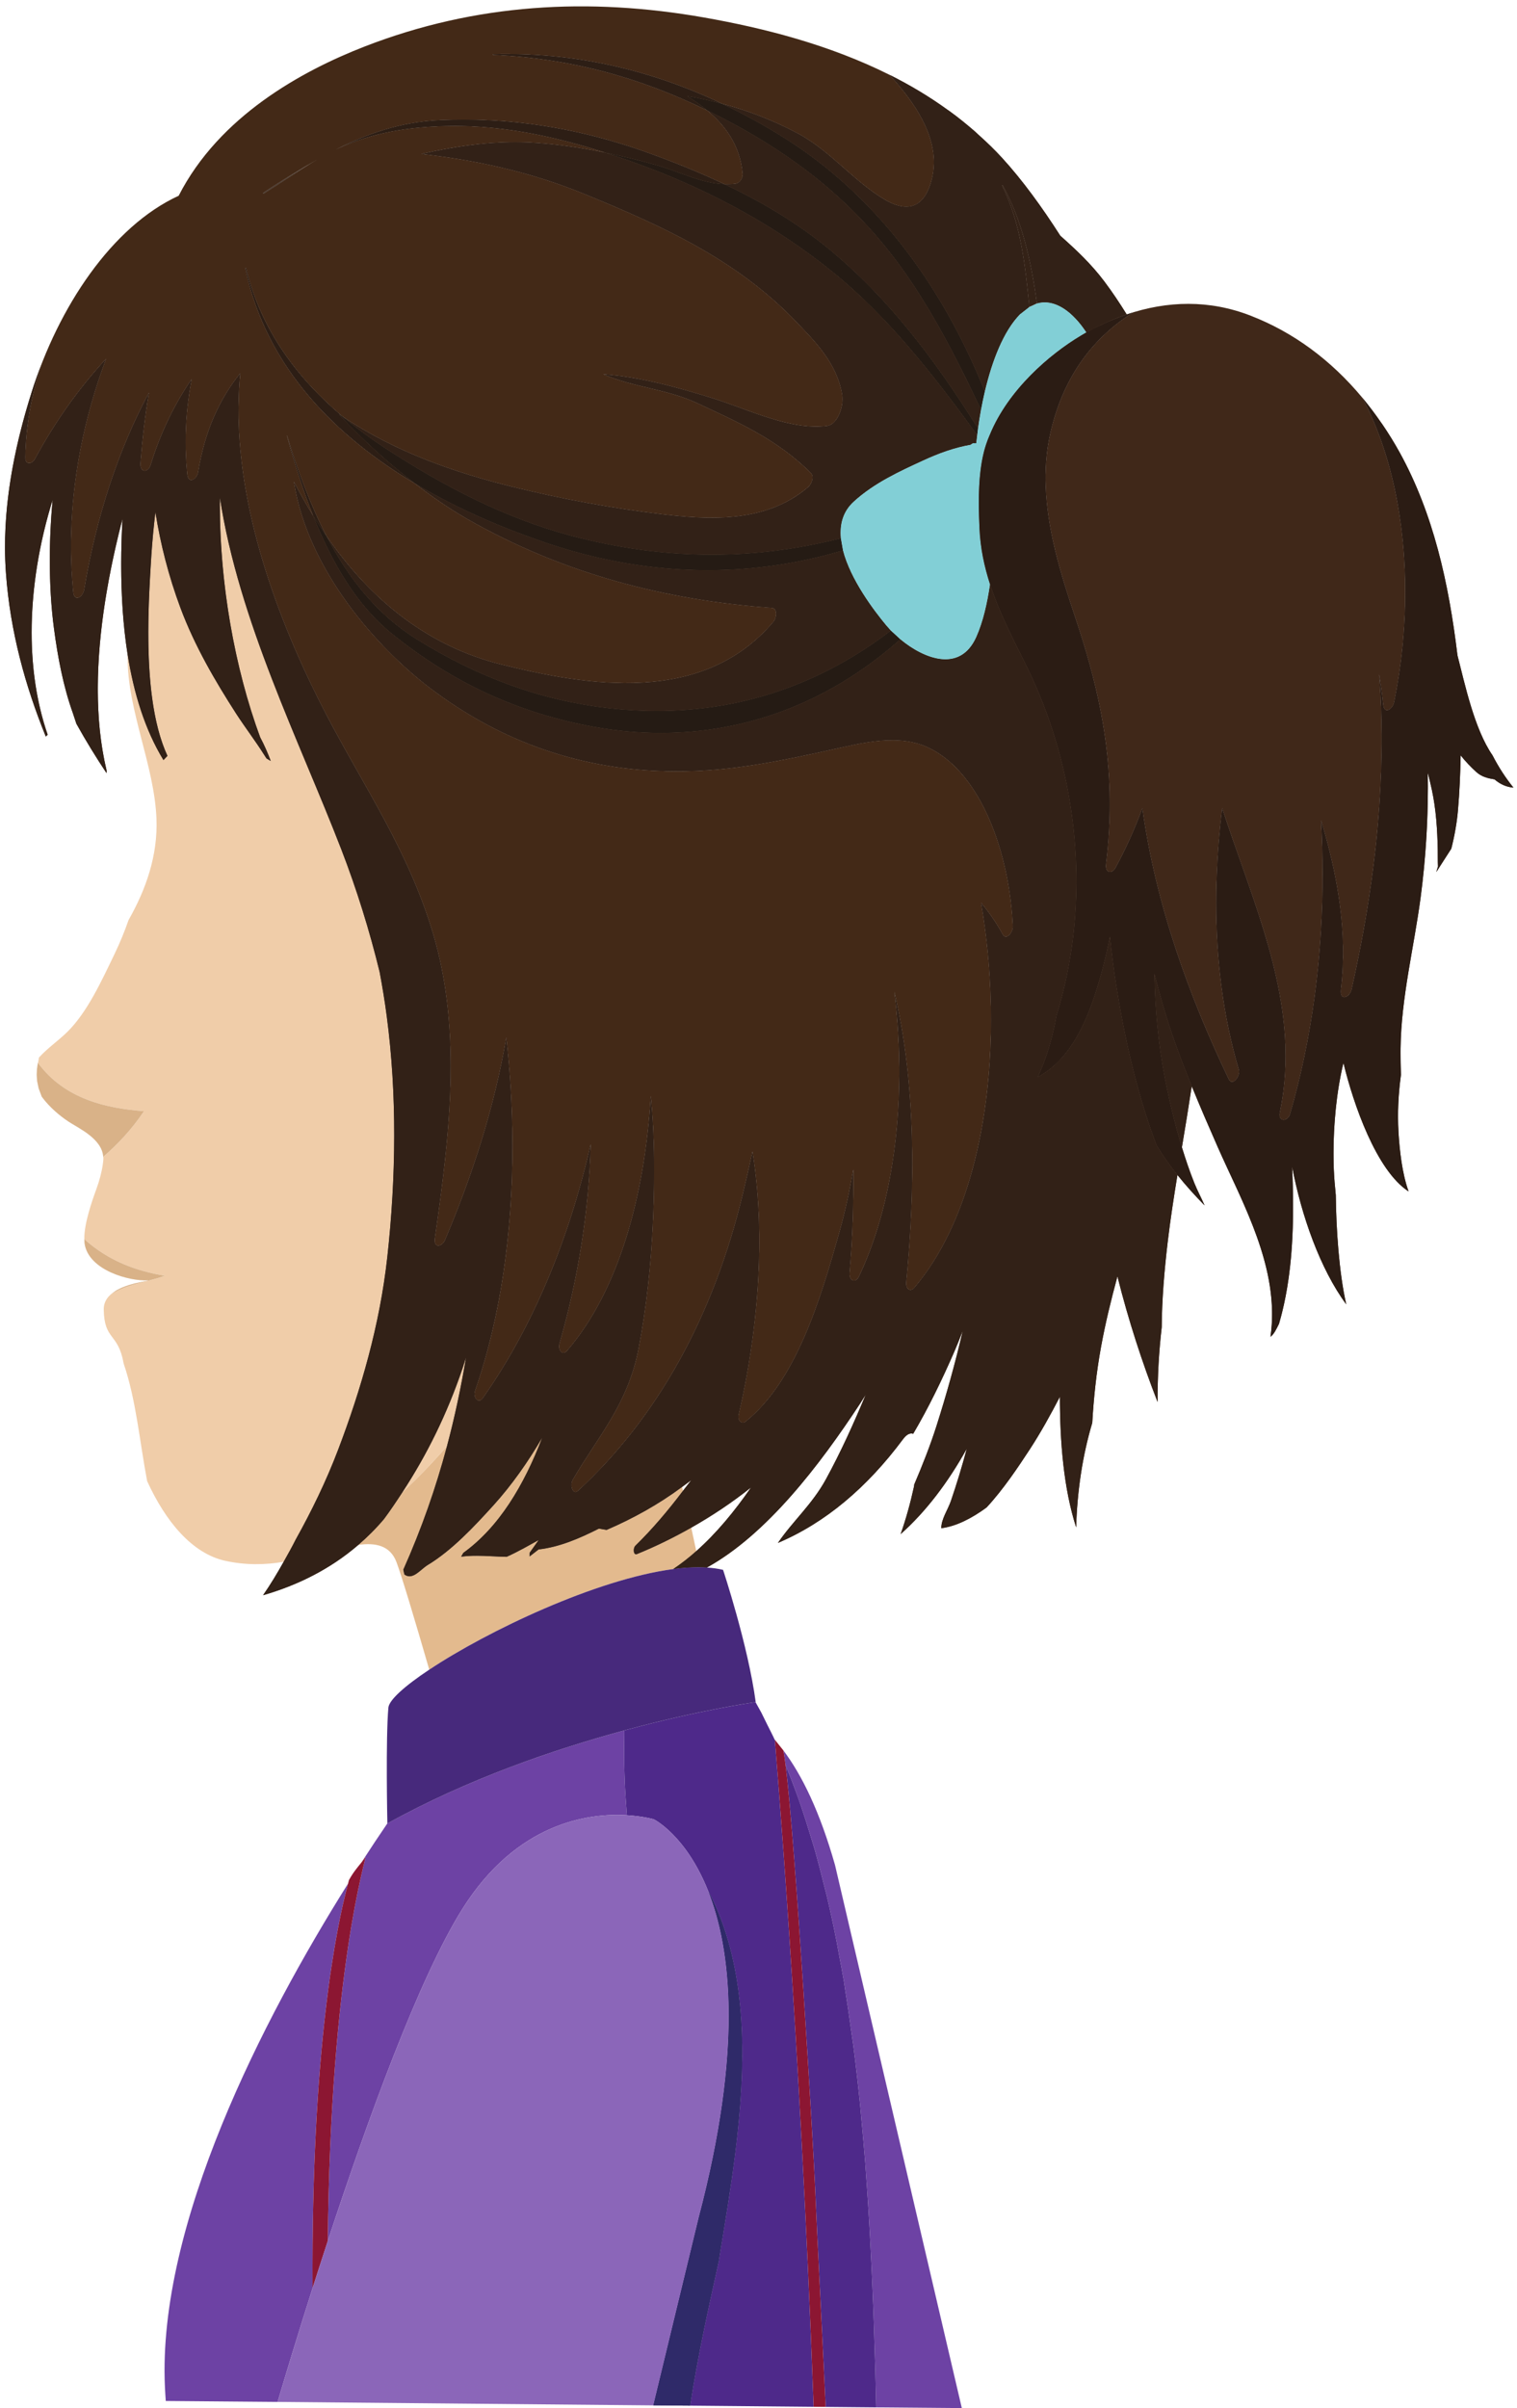<svg width="133" height="211" viewBox="0 0 133 211" fill="none" xmlns="http://www.w3.org/2000/svg">
<path d="M61.046 135.91C60.901 135.23 60.755 134.541 60.603 133.856C59.054 134.733 57.468 135.51 55.844 136.169C55.513 136.304 55.489 135.648 55.699 135.445C57.184 133.994 58.567 132.361 59.876 130.63L59.798 130.29C57.694 131.846 55.489 133.058 53.182 134.054L52.51 133.939C50.795 134.807 49.056 135.551 47.223 135.763L46.432 136.377L46.435 136.055L47.227 134.94C46.476 135.348 45.464 135.945 44.416 136.41C43.087 136.386 41.761 136.222 40.432 136.395L40.618 136.066C43.723 133.833 45.924 130.189 47.538 125.967C46.276 128.118 44.873 130.116 43.279 131.879C41.511 133.83 39.62 135.836 37.526 137.111C36.84 137.525 36.17 138.506 35.45 137.946L35.362 137.534C36.968 133.926 38.206 130.39 39.19 126.709C37.949 128.136 36.644 129.492 35.284 130.745C34.763 131.543 34.236 132.338 33.667 133.1C32.964 133.93 32.21 134.683 31.415 135.366C32.913 135.156 34.219 135.404 34.77 136.899C35.23 138.14 36.316 141.748 37.635 146.297C42.755 142.89 52.29 138.37 59.02 137.484C59.72 137.014 60.397 136.487 61.046 135.91Z" fill="#E3BA8E"/>
<path d="M40.564 119.861C39.18 123.945 37.415 127.489 35.284 130.745C36.644 129.492 37.949 128.136 39.19 126.709C39.857 124.207 40.408 121.636 40.861 118.933L40.564 119.861Z" fill="#F0CDA9"/>
<path d="M25.925 134.898C27.309 132.415 28.581 129.816 29.636 127.049C31.651 121.756 33.302 116.077 33.955 110.16C34.719 103.22 34.824 95.972 33.907 89.04C33.735 87.718 33.522 86.441 33.285 85.174C32.392 81.516 31.279 77.935 29.916 74.406C26.233 64.884 20.94 54.414 19.279 43.608C19.195 50.782 20.534 58.449 22.811 64.604C23.166 65.266 23.47 65.967 23.737 66.676L23.365 66.455L23.145 66.114C22.364 64.88 21.495 63.751 20.703 62.529C18.877 59.688 17.074 56.627 15.816 53.252C14.791 50.503 14.071 47.693 13.624 44.865C13.476 46.128 13.354 47.385 13.273 48.617C12.931 53.917 12.539 61.588 14.68 66.229L14.331 66.597C12.694 63.916 11.724 60.717 11.186 57.328V57.586C11.176 62.291 13.543 67.088 13.719 71.757C13.841 74.983 12.786 77.949 11.271 80.615C10.929 81.598 10.53 82.575 10.046 83.582C8.893 85.974 7.648 88.699 5.906 90.412C5.118 91.188 4.181 91.821 3.417 92.662L3.241 93.663L3.322 93.121C5.676 96.316 9.319 97.106 12.623 97.362C11.568 98.945 10.354 100.231 9.048 101.366L9.065 101.502C9.065 101.502 9.048 102.559 8.44 104.212C8.081 105.194 7.367 107.219 7.391 108.573C9.535 110.5 11.947 111.363 14.467 111.786L13.81 111.996C12.322 112.428 11.04 112.584 9.704 113.425L10.131 113.108C9.535 113.475 9.082 113.993 9.096 114.746C9.143 117.492 10.357 116.73 10.844 119.487C11.93 122.647 12.248 126.352 12.901 129.78C14.507 133.291 16.824 136.11 19.736 136.758C21.488 137.143 23.196 137.134 24.87 136.845C25.232 136.202 25.591 135.565 25.925 134.898Z" fill="#F0CDA9"/>
<path d="M13.81 111.996L14.467 111.786C11.947 111.363 9.535 110.5 7.391 108.573L7.408 108.926C7.736 111.339 11.426 112.286 12.982 112.184L12.918 112.217L12.884 112.225L12.559 112.29L12.38 112.328L12.221 112.36L11.825 112.451L11.778 112.46L11.325 112.589L11.203 112.631C10.868 112.736 10.53 112.878 10.222 113.052L10.131 113.108L9.705 113.425C11.04 112.584 12.322 112.428 13.81 111.996Z" fill="#D9B288"/>
<path d="M12.623 97.362C9.319 97.106 5.676 96.317 3.322 93.121L3.241 93.663L3.238 93.686L3.217 94.163L3.231 94.419L3.255 94.737L3.387 95.366L3.661 96.099C4.357 97.041 5.257 97.785 6.031 98.294C6.897 98.863 8.95 99.781 9.048 101.366C10.354 100.231 11.568 98.945 12.623 97.362Z" fill="#D9B288"/>
<path d="M2.216 40.083C2.203 40.793 2.832 40.646 3.052 40.243C4.871 36.873 6.975 33.963 9.292 31.452C6.924 37.755 5.72 44.81 6.42 51.88C6.508 52.778 7.269 52.339 7.378 51.683C8.453 45.251 10.381 39.425 13.056 34.413C12.708 36.419 12.478 38.471 12.312 40.569C12.241 41.449 12.995 41.437 13.212 40.734C14.098 37.85 15.332 35.378 16.804 33.219C16.283 35.887 16.127 38.682 16.415 41.555C16.506 42.45 17.264 42.02 17.375 41.358C17.964 37.782 19.209 35.022 21.059 32.715C20.041 43.162 24.272 54.29 28.57 62.553C31.871 68.897 35.808 74.529 37.976 81.845C40.54 90.485 39.383 99.653 38.122 108.49C37.99 109.441 38.778 109.233 39.021 108.65C41.406 103.008 43.344 97.077 44.389 90.912C45.556 101.375 44.886 112.539 41.653 121.835C41.433 122.471 41.947 123.051 42.329 122.513C46.658 116.376 49.915 108.605 51.786 100.263C51.627 106.208 50.649 112.13 49.063 117.66C48.87 118.331 49.317 118.828 49.736 118.34C54.333 112.979 56.534 104.621 57.059 96.04C57.407 99.639 57.407 103.321 57.248 106.925C57.082 110.698 56.683 114.535 55.976 118.189C55.033 123.068 52.401 125.882 50.216 129.648C49.932 130.134 50.206 131.06 50.7 130.611C57.627 124.216 62.555 115.376 65.145 104.55C65.43 103.367 65.707 102.15 65.971 100.907C67.185 108.467 66.42 116.757 64.756 123.963C64.638 124.487 65.044 124.828 65.362 124.57C69.762 121.044 71.906 114.008 73.638 107.805C74.128 106.057 74.501 104.276 74.812 102.481C74.835 105.501 74.744 108.517 74.48 111.515C74.416 112.254 75.018 112.46 75.305 111.859C78.62 104.895 79.476 95.596 78.414 86.915C80.297 94.957 80.26 103.941 79.452 112.331C79.388 112.969 79.821 113.24 80.169 112.828C86.663 105.171 88.06 90.926 86.017 79.106C86.693 79.923 87.332 80.818 87.897 81.86C88.215 82.448 88.824 81.71 88.8 81.157C88.526 74.886 86.095 67.832 81.515 65.56C78.847 64.228 75.59 65.09 72.884 65.687C68.795 66.588 64.855 67.418 60.701 67.561C52.635 67.841 44.829 65.678 37.756 60.322C33.099 56.791 27.004 50.002 25.77 42.22C26.314 43.267 26.883 44.273 27.475 45.233C26.575 42.974 25.814 40.583 25.154 38.168L25.161 38.158C26.139 41.39 27.258 44.347 28.628 46.981C32.605 52.725 37.635 56.65 43.919 58.219C51.387 60.073 61.594 61.856 67.811 54.478C68.095 54.138 68.179 53.302 67.679 53.261C58.465 52.592 49.445 50.318 40.922 45.445C39.343 44.535 37.827 43.479 36.353 42.346C29.646 38.342 23.358 32.351 21.508 23.496L21.562 23.46C22.905 29.116 26.284 33.334 30.011 36.482C34.685 39.645 40.006 41.44 44.927 42.658C49.279 43.736 53.727 44.548 58.131 45.071C62.291 45.562 67.209 45.821 70.878 42.661C71.145 42.432 71.423 41.761 71.085 41.428C68.112 38.462 64.655 36.97 61.209 35.354C58.523 34.083 55.594 33.954 52.895 32.792C56.129 33.039 59.294 33.907 62.47 34.895C65.582 35.858 69.295 37.741 72.522 37.318C73.408 37.203 74.013 35.657 73.834 34.554C73.381 31.806 71.406 29.858 69.85 28.233C64.516 22.625 57.691 19.65 51.299 17.019C46.621 15.091 41.801 14.032 36.945 13.488C40.34 12.726 43.756 12.258 47.27 12.54C49.209 12.691 51.17 12.993 53.111 13.384C48.664 11.946 44.098 10.983 39.539 11.037C36.407 11.075 33.261 11.469 30.262 12.732C29.703 12.967 29.166 13.232 28.638 13.521L27.809 13.985C26.22 14.912 24.691 15.972 23.088 16.973L23.078 16.901C24.691 15.848 26.25 14.865 27.809 13.985L28.638 13.521C31.753 11.855 34.909 10.698 38.561 10.528C44.561 10.248 50.585 11.193 56.392 13.241C58.753 14.077 61.144 15.021 63.498 16.133C63.83 16.148 64.168 16.139 64.513 16.092C64.814 16.054 65.156 15.639 65.112 15.188C64.875 12.7 63.566 10.963 61.993 9.665C55.949 6.709 49.838 5.093 43.219 4.808L43.232 4.745C50.182 4.569 56.866 6.034 63.312 9.092C65.568 9.692 67.78 10.537 69.972 11.708C72.789 13.205 74.957 16.009 77.68 17.557C79.083 18.355 80.656 18.549 81.468 16.428C82.936 12.585 80.156 8.945 77.998 6.561C72.698 3.909 66.938 2.45 61.716 1.531C51.661 -0.236 41.737 0.282 31.963 4.078C26.456 6.222 19.235 10.175 15.664 17.152C9.816 19.838 5.122 26.889 2.764 34.398C3.038 33.513 3.353 32.645 3.691 31.782C2.812 34.366 2.267 37.121 2.216 40.083Z" fill="#432917"/>
<path d="M77.998 6.562C79.753 7.439 81.454 8.45 83.067 9.616C81.454 8.445 79.753 7.439 77.998 6.562Z" fill="#432917"/>
<path d="M83.267 9.754C84.015 10.295 84.735 10.882 85.439 11.488C84.735 10.882 84.011 10.299 83.267 9.754Z" fill="#432917"/>
<path d="M81.468 16.428C80.656 18.549 79.083 18.355 77.68 17.558C74.957 16.01 72.789 13.205 69.972 11.708C67.78 10.537 65.568 9.693 63.312 9.092C65.203 9.992 67.073 11.011 68.923 12.185C76.452 16.969 82.398 24.493 86.345 34.307C86.987 31.594 87.982 29.014 89.426 27.542L90.245 26.903C89.869 23.217 89.507 19.612 87.85 16.258L87.901 16.213C89.561 19.191 90.427 22.858 90.911 26.595C92.511 26.136 94.083 27.357 95.254 29.149C95.815 28.831 96.383 28.537 96.955 28.28L97.131 28.202C97.679 27.954 98.23 27.739 98.781 27.551C98.169 26.563 97.523 25.594 96.826 24.667C95.656 23.107 94.317 21.863 92.96 20.656C91.361 18.158 89.649 15.795 87.85 13.829C87.204 13.123 86.521 12.467 85.821 11.841L85.438 11.488C84.735 10.882 84.014 10.295 83.267 9.754L83.067 9.616C81.454 8.45 79.753 7.439 77.998 6.562C80.156 8.945 82.936 12.585 81.468 16.428Z" fill="#432917"/>
<path d="M86.345 34.307C82.398 24.493 76.452 16.969 68.923 12.185C67.073 11.011 65.203 9.992 63.312 9.092C65.568 9.693 67.78 10.537 69.972 11.708C72.789 13.205 74.957 16.01 77.68 17.558C78.265 17.887 78.877 18.112 79.449 18.112C80.257 18.112 80.991 17.667 81.468 16.428C81.755 15.675 81.877 14.93 81.877 14.206C81.874 11.208 79.733 8.477 77.998 6.562C79.753 7.439 81.454 8.45 83.067 9.616L83.267 9.754C84.014 10.295 84.735 10.882 85.438 11.488L85.821 11.841C86.521 12.467 87.204 13.123 87.85 13.829C89.649 15.795 91.361 18.158 92.96 20.656C94.317 21.863 95.656 23.107 96.826 24.667C97.523 25.594 98.169 26.563 98.781 27.551C98.23 27.739 97.679 27.954 97.131 28.202L96.955 28.28C96.38 28.533 95.808 28.817 95.243 29.134C95.24 29.125 95.233 29.116 95.23 29.107C95.223 29.102 95.216 29.093 95.21 29.084C95.196 29.06 95.183 29.037 95.166 29.014C95.162 29.01 95.159 29.005 95.156 28.996C95.149 28.992 95.145 28.987 95.142 28.978C94.158 27.542 92.913 26.509 91.614 26.498C91.611 26.498 91.604 26.498 91.597 26.498C91.367 26.498 91.141 26.53 90.911 26.595C90.427 22.858 89.561 19.191 87.901 16.213L87.85 16.258C89.507 19.612 89.869 23.217 90.245 26.903L89.426 27.542C87.982 29.014 86.987 31.594 86.345 34.307Z" fill="#322117"/>
<path d="M101.21 85.317C101.264 88.424 101.555 91.514 102.143 94.543C102.546 96.591 103.026 98.588 103.621 100.531C103.922 98.744 104.213 96.962 104.484 95.172C103.543 92.862 102.664 90.508 101.957 88.057C101.707 87.198 101.453 86.277 101.21 85.317Z" fill="#432917"/>
<path d="M103.621 100.531C103.026 98.588 102.546 96.591 102.143 94.543C101.555 91.514 101.264 88.424 101.21 85.317C101.453 86.277 101.707 87.198 101.957 88.057C102.664 90.508 103.543 92.862 104.484 95.172C104.213 96.962 103.922 98.744 103.621 100.531Z" fill="#322117"/>
<path d="M85.746 37.553C85.821 37.011 85.909 36.464 86.01 35.908C83.724 31.058 81.268 26.297 78.184 22.322C74.805 17.97 70.953 14.806 66.705 12.226C65.135 11.272 63.566 10.431 61.993 9.665C63.566 10.964 64.875 12.7 65.112 15.188C65.156 15.639 64.814 16.055 64.513 16.092C64.168 16.139 63.83 16.148 63.498 16.134C66.722 17.657 69.87 19.503 72.738 21.872C77.815 26.062 81.928 31.42 85.746 37.553Z" fill="#432917"/>
<path d="M85.746 37.553C81.928 31.42 77.815 26.062 72.738 21.872C69.87 19.503 66.722 17.657 63.498 16.134C63.59 16.139 63.684 16.139 63.776 16.139C64.019 16.139 64.263 16.124 64.513 16.092C64.797 16.055 65.118 15.68 65.115 15.262C65.115 15.239 65.115 15.21 65.112 15.188C64.875 12.7 63.566 10.964 61.993 9.665C63.566 10.431 65.135 11.272 66.705 12.226C70.953 14.806 74.805 17.97 78.184 22.322C81.268 26.297 83.724 31.058 86.01 35.908C85.909 36.464 85.821 37.011 85.746 37.553Z" fill="#322117"/>
<path d="M35.284 130.745C37.415 127.489 39.18 123.945 40.564 119.861L40.861 118.934C40.408 121.636 39.857 124.208 39.191 126.709C38.206 130.39 36.968 133.927 35.362 137.534L35.45 137.946C36.17 138.506 36.84 137.525 37.526 137.111C39.62 135.836 41.511 133.83 43.279 131.879C44.873 130.116 46.276 128.118 47.538 125.967C45.924 130.189 43.723 133.833 40.618 136.066L40.432 136.395C41.761 136.222 43.087 136.387 44.416 136.41C45.464 135.945 46.476 135.348 47.227 134.94L46.435 136.055L46.432 136.377L47.223 135.763C49.056 135.551 50.795 134.807 52.51 133.939L53.183 134.054C55.489 133.058 57.694 131.846 59.798 130.29L60.606 129.693L59.876 130.631C58.567 132.361 57.184 133.994 55.699 135.445C55.489 135.648 55.513 136.304 55.844 136.169C57.468 135.51 59.054 134.733 60.603 133.856C62.413 132.829 64.171 131.667 65.849 130.328C64.391 132.435 62.805 134.353 61.046 135.91C60.397 136.487 59.72 137.014 59.02 137.484C60.086 137.341 61.077 137.296 61.973 137.35C67.229 134.448 71.862 128.38 75.42 122.963L75.907 122.188C74.835 124.749 73.702 127.259 72.4 129.634C71.196 131.823 69.519 133.265 68.203 135.192C72.359 133.43 76.016 130.346 79.178 126.094C79.506 125.653 79.814 125.543 80.061 125.631C81.403 123.357 82.594 120.897 83.666 118.434C83.923 117.831 84.174 117.221 84.41 116.601C83.754 119.425 82.98 122.197 82.104 124.943C81.542 126.705 80.862 128.412 80.152 130.078L80.139 130.231C79.821 131.672 79.435 133.082 78.962 134.421C81.177 132.453 83.115 129.895 84.762 126.935C84.346 128.48 83.886 130.001 83.375 131.497C83.095 132.314 82.533 133.071 82.523 133.903C83.849 133.738 85.222 133.021 86.497 132.085C87.962 130.51 89.284 128.522 90.302 126.967C91.252 125.508 92.108 123.96 92.923 122.386C92.927 126.333 93.245 130.401 94.35 133.83C94.439 130.684 94.898 127.559 95.761 124.675C95.889 122.491 96.113 120.306 96.529 118.028C96.914 115.921 97.418 113.87 97.969 111.84C98.923 115.647 100.127 119.355 101.49 122.848C101.48 120.655 101.599 118.455 101.852 116.294C101.869 113.802 102.086 111.289 102.373 108.847C102.606 106.869 102.911 104.91 103.229 102.953C102.569 102.132 101.954 101.269 101.399 100.342L101.179 99.763C99.647 95.54 98.612 91.038 97.878 86.433C97.641 84.955 97.466 83.508 97.31 82.057C97.134 82.949 96.938 83.829 96.711 84.711C95.599 88.943 94.1 92.698 90.978 94.378C91.74 92.768 92.287 90.923 92.629 88.975C95.707 79.059 94.618 67.759 90.031 58.431C88.888 56.103 87.627 53.752 86.798 51.186C86.555 52.834 86.199 54.45 85.591 55.818C84.177 58.967 81.028 57.745 78.938 56.015C71.078 63.007 61.543 65.417 52.026 63.677C45.691 62.521 39.833 59.967 34.313 55.488C31.266 53.014 29.122 49.347 27.475 45.233C26.883 44.274 26.314 43.267 25.77 42.22C27.004 50.003 33.099 56.792 37.756 60.323C44.829 65.679 52.635 67.841 60.701 67.561C64.855 67.418 68.795 66.588 72.884 65.688C75.59 65.09 78.847 64.228 81.515 65.56C86.095 67.832 88.526 74.886 88.8 81.157C88.824 81.71 88.215 82.448 87.897 81.86C87.332 80.818 86.693 79.924 86.017 79.106C88.06 90.927 86.663 105.171 80.169 112.828C79.821 113.24 79.388 112.97 79.452 112.331C80.26 103.941 80.297 94.957 78.414 86.915C79.476 95.596 78.62 104.895 75.305 111.86C75.018 112.46 74.416 112.254 74.48 111.515C74.744 108.517 74.835 105.501 74.812 102.482C74.501 104.277 74.128 106.057 73.638 107.805C71.906 114.008 69.762 121.044 65.362 124.57C65.044 124.828 64.638 124.487 64.756 123.963C66.42 116.757 67.185 108.467 65.971 100.907C65.707 102.15 65.43 103.367 65.145 104.551C62.555 115.376 57.627 124.216 50.7 130.611C50.206 131.061 49.932 130.134 50.216 129.648C52.401 125.882 55.033 123.069 55.976 118.189C56.683 114.535 57.082 110.698 57.248 106.925C57.407 103.321 57.407 99.639 57.059 96.04C56.534 104.621 54.333 112.979 49.736 118.34C49.317 118.828 48.87 118.331 49.063 117.661C50.649 112.13 51.627 106.208 51.786 100.264C49.915 108.605 46.658 116.377 42.329 122.513C41.947 123.051 41.433 122.471 41.653 121.835C44.886 112.539 45.556 101.375 44.389 90.912C43.344 97.077 41.406 103.009 39.021 108.65C38.778 109.233 37.99 109.441 38.122 108.49C39.383 99.653 40.54 90.485 37.976 81.846C35.808 74.53 31.871 68.897 28.57 62.553C24.272 54.29 20.041 43.162 21.059 32.715C19.209 35.023 17.964 37.782 17.375 41.358C17.264 42.02 16.506 42.45 16.415 41.555C16.127 38.682 16.283 35.887 16.804 33.219C15.332 35.378 14.098 37.851 13.212 40.734C12.995 41.437 12.241 41.449 12.312 40.569C12.478 38.471 12.708 36.419 13.056 34.413C10.381 39.425 8.453 45.251 7.378 51.683C7.269 52.339 6.508 52.779 6.42 51.88C5.72 44.81 6.924 37.756 9.292 31.453C6.975 33.963 4.871 36.873 3.052 40.243C2.832 40.646 2.203 40.793 2.216 40.083C2.267 37.121 2.812 34.367 3.691 31.782C3.353 32.645 3.038 33.513 2.764 34.399C1.195 39.38 0.126 44.783 0.522 50.227C0.894 55.332 2.21 60.093 4.016 64.54L4.178 64.375C1.956 57.954 2.572 50.351 4.614 43.8C4.259 47.578 4.276 51.627 4.729 55.044C5.061 57.572 5.551 60.156 6.387 62.48L6.698 63.416C7.526 64.908 8.416 66.353 9.339 67.741L9.346 67.511C7.682 60.565 8.971 52.27 10.736 45.466C10.53 49.368 10.577 53.473 11.186 57.328C11.724 60.717 12.694 63.916 14.331 66.597L14.68 66.229C12.539 61.589 12.931 53.917 13.273 48.617C13.354 47.385 13.476 46.128 13.624 44.865C14.071 47.693 14.791 50.503 15.816 53.252C17.074 56.627 18.877 59.688 20.703 62.53C21.495 63.751 22.364 64.88 23.145 66.114L23.365 66.455L23.737 66.676C23.47 65.968 23.166 65.266 22.811 64.605C20.534 58.449 19.195 50.783 19.279 43.609C20.94 54.414 26.233 64.884 29.916 74.406C31.279 77.935 32.392 81.516 33.285 85.174C33.522 86.442 33.735 87.718 33.907 89.04C34.824 95.972 34.719 103.22 33.955 110.16C33.302 116.077 31.652 121.756 29.636 127.05C28.581 129.816 27.309 132.415 25.925 134.898C25.591 135.565 25.232 136.202 24.87 136.846C24.299 137.864 23.707 138.85 23.064 139.774C26.03 138.92 28.919 137.52 31.415 135.366C32.21 134.683 32.964 133.93 33.667 133.1C34.236 132.338 34.763 131.543 35.284 130.745Z" fill="#432917"/>
<path d="M23.064 139.774C23.707 138.85 24.299 137.864 24.87 136.846C25.232 136.202 25.591 135.565 25.925 134.898C27.309 132.415 28.581 129.816 29.636 127.05C31.651 121.756 33.302 116.077 33.955 110.16C34.344 106.634 34.56 103.032 34.56 99.428C34.564 95.94 34.357 92.451 33.907 89.04C33.735 87.718 33.522 86.442 33.285 85.174C32.392 81.516 31.279 77.935 29.916 74.406C26.233 64.884 20.94 54.414 19.279 43.609C19.276 43.827 19.276 44.053 19.276 44.277C19.279 51.26 20.605 58.642 22.811 64.605C23.166 65.266 23.47 65.968 23.737 66.676L23.365 66.455L23.145 66.114C22.364 64.88 21.495 63.751 20.703 62.53C18.877 59.688 17.074 56.627 15.816 53.252C14.791 50.503 14.071 47.693 13.624 44.865C13.476 46.128 13.354 47.385 13.273 48.617C13.141 50.645 13.002 53.022 13.002 55.441C13.002 59.343 13.361 63.366 14.68 66.229L14.331 66.597C12.694 63.916 11.724 60.717 11.186 57.328C10.783 54.767 10.624 52.101 10.624 49.45C10.624 48.111 10.665 46.781 10.736 45.466C9.549 50.038 8.578 55.282 8.575 60.335C8.571 62.806 8.798 65.228 9.346 67.511L9.339 67.741C8.416 66.353 7.526 64.908 6.698 63.416L6.387 62.48C5.551 60.156 5.061 57.572 4.729 55.044C4.482 53.202 4.367 51.172 4.367 49.106C4.364 47.34 4.449 45.54 4.614 43.8C3.471 47.458 2.778 51.448 2.774 55.373C2.771 58.475 3.197 61.538 4.178 64.375L4.016 64.54C2.21 60.093 0.894 55.332 0.522 50.227C0.464 49.462 0.437 48.699 0.437 47.932C0.437 43.273 1.415 38.677 2.764 34.399C3.038 33.513 3.353 32.645 3.691 31.782C2.812 34.367 2.267 37.121 2.216 40.083C2.216 40.087 2.216 40.092 2.216 40.101C2.213 40.445 2.369 40.583 2.551 40.583C2.734 40.583 2.944 40.445 3.052 40.243C4.871 36.873 6.975 33.963 9.292 31.453C7.378 36.547 6.224 42.138 6.221 47.826C6.221 49.176 6.285 50.53 6.42 51.88C6.454 52.242 6.6 52.389 6.769 52.389C7.016 52.389 7.313 52.072 7.378 51.683C8.453 45.251 10.381 39.425 13.056 34.413C12.708 36.419 12.478 38.471 12.312 40.569C12.309 40.596 12.309 40.619 12.309 40.646C12.309 40.661 12.309 40.669 12.309 40.684C12.309 41.064 12.485 41.249 12.684 41.249C12.884 41.249 13.11 41.069 13.212 40.734C14.098 37.851 15.332 35.378 16.804 33.219C16.459 34.99 16.273 36.818 16.273 38.686C16.273 39.636 16.32 40.592 16.415 41.555C16.452 41.919 16.597 42.061 16.767 42.061C17.013 42.061 17.308 41.753 17.375 41.358C17.964 37.782 19.209 35.023 21.058 32.715C20.954 33.78 20.906 34.845 20.906 35.919C20.9 45.392 24.708 55.129 28.57 62.553C31.871 68.897 35.808 74.53 37.976 81.846C39.096 85.624 39.508 89.508 39.508 93.419C39.508 98.445 38.832 103.523 38.122 108.49C38.118 108.523 38.115 108.549 38.111 108.573C38.108 108.614 38.108 108.655 38.108 108.691C38.108 109.012 38.247 109.147 38.423 109.147C38.636 109.147 38.9 108.949 39.021 108.65C41.406 103.009 43.344 97.077 44.389 90.912C44.741 94.057 44.923 97.27 44.923 100.475C44.92 107.92 43.912 115.335 41.653 121.835C41.646 121.857 41.639 121.877 41.636 121.894C41.612 121.98 41.602 122.065 41.602 122.142C41.599 122.468 41.781 122.724 42.001 122.724C42.106 122.724 42.224 122.665 42.329 122.513C46.658 116.377 49.915 108.605 51.786 100.264C51.627 106.208 50.649 112.13 49.063 117.661C49.056 117.68 49.053 117.698 49.046 117.716C49.046 117.722 49.046 117.722 49.046 117.722C49.039 117.754 49.033 117.786 49.029 117.813C49.022 117.869 49.016 117.922 49.016 117.975C49.016 118.299 49.181 118.537 49.395 118.537C49.499 118.537 49.621 118.478 49.736 118.34C54.333 112.979 56.534 104.621 57.059 96.04C57.265 98.174 57.349 100.342 57.349 102.503C57.349 103.986 57.312 105.465 57.248 106.925C57.082 110.698 56.683 114.535 55.976 118.189C55.033 123.069 52.401 125.882 50.216 129.648C50.213 129.651 50.21 129.661 50.206 129.669C50.203 129.669 50.203 129.675 50.199 129.68C50.196 129.684 50.196 129.689 50.193 129.693C50.128 129.822 50.101 129.972 50.101 130.12C50.101 130.437 50.237 130.731 50.446 130.731C50.521 130.731 50.605 130.693 50.7 130.611C57.627 124.216 62.555 115.376 65.145 104.551C65.429 103.367 65.707 102.15 65.971 100.907C66.383 103.477 66.566 106.131 66.566 108.797C66.559 113.979 65.856 119.208 64.756 123.963C64.75 123.992 64.746 124.019 64.743 124.046C64.739 124.078 64.736 124.111 64.736 124.143C64.736 124.451 64.922 124.657 65.135 124.657C65.21 124.657 65.287 124.631 65.362 124.57C69.762 121.044 71.906 114.008 73.638 107.805C74.128 106.057 74.5 104.277 74.812 102.482C74.815 102.761 74.815 103.044 74.815 103.33C74.818 106.066 74.72 108.797 74.48 111.515C74.477 111.537 74.477 111.56 74.477 111.58C74.477 111.592 74.473 111.607 74.473 111.616C74.473 111.996 74.663 112.208 74.873 112.208C75.025 112.208 75.19 112.098 75.305 111.86C77.741 106.746 78.847 100.369 78.843 93.907C78.843 91.568 78.698 89.219 78.414 86.915C79.54 91.721 79.98 96.862 79.98 102.017C79.976 105.483 79.777 108.958 79.452 112.331C79.449 112.346 79.449 112.354 79.449 112.364C79.445 112.392 79.445 112.425 79.445 112.446C79.445 112.81 79.611 113.025 79.821 113.025C79.932 113.025 80.057 112.961 80.169 112.828C84.85 107.305 86.883 98.368 86.889 89.379C86.889 85.9 86.588 82.407 86.017 79.106C86.693 79.924 87.332 80.818 87.897 81.86C87.982 82.013 88.083 82.075 88.188 82.075C88.482 82.075 88.804 81.589 88.8 81.186C88.8 81.177 88.8 81.168 88.8 81.157C88.526 74.886 86.095 67.832 81.515 65.56C80.484 65.046 79.364 64.858 78.224 64.858C78.221 64.858 78.218 64.858 78.218 64.858C78.211 64.858 78.207 64.858 78.204 64.858C76.695 64.858 75.15 65.184 73.716 65.505C73.712 65.505 73.706 65.505 73.699 65.505C73.641 65.517 73.584 65.531 73.526 65.546C73.513 65.549 73.496 65.549 73.482 65.555C73.279 65.602 73.08 65.646 72.884 65.688C68.795 66.588 64.855 67.418 60.701 67.561C60.65 67.565 60.6 67.565 60.546 67.565C60.143 67.579 59.741 67.583 59.338 67.583C59.335 67.583 59.335 67.583 59.335 67.583C51.918 67.583 44.747 65.472 38.193 60.647C38.047 60.541 37.902 60.432 37.756 60.323C33.099 56.792 27.004 50.003 25.77 42.22C26.314 43.267 26.883 44.274 27.474 45.233C29.122 49.347 31.266 53.014 34.313 55.488C39.833 59.967 45.691 62.521 52.026 63.677C53.998 64.036 55.973 64.219 57.931 64.219H57.934C57.941 64.219 57.945 64.219 57.951 64.219C65.304 64.213 72.454 61.647 78.603 56.306C78.63 56.282 78.66 56.259 78.688 56.236C78.731 56.195 78.772 56.158 78.816 56.121C78.857 56.085 78.897 56.047 78.938 56.015C80.085 56.965 81.552 57.76 82.875 57.765C82.878 57.765 82.885 57.765 82.888 57.765H82.892C83.957 57.765 84.928 57.246 85.56 55.877C85.57 55.859 85.581 55.836 85.591 55.818C86.199 54.45 86.555 52.834 86.798 51.186C87.627 53.752 88.888 56.103 90.031 58.431C92.873 64.205 94.371 70.737 94.371 77.228C94.367 81.222 93.799 85.203 92.629 88.975C92.287 90.923 91.74 92.768 90.978 94.378C94.1 92.698 95.599 88.943 96.711 84.711C96.938 83.829 97.134 82.949 97.31 82.057C97.466 83.508 97.641 84.955 97.878 86.433C98.612 91.038 99.647 95.54 101.179 99.763L101.399 100.342C101.954 101.269 102.569 102.132 103.229 102.953C102.911 104.91 102.606 106.869 102.373 108.847C102.086 111.289 101.869 113.802 101.852 116.294C101.609 118.387 101.487 120.517 101.49 122.642C101.49 122.712 101.49 122.78 101.49 122.848C100.127 119.355 98.923 115.647 97.969 111.84C97.418 113.87 96.914 115.921 96.529 118.028C96.113 120.306 95.889 122.491 95.761 124.675C94.898 127.559 94.438 130.684 94.35 133.83C93.245 130.401 92.927 126.333 92.923 122.386C92.108 123.96 91.252 125.508 90.302 126.967C89.284 128.522 87.962 130.51 86.497 132.085C85.222 133.021 83.849 133.738 82.523 133.903C82.533 133.071 83.095 132.314 83.375 131.497C83.886 130.001 84.346 128.48 84.762 126.935C83.115 129.895 81.177 132.453 78.962 134.421C79.435 133.082 79.821 131.672 80.138 130.231L80.152 130.078C80.862 128.412 81.542 126.705 82.104 124.943C82.98 122.197 83.754 119.425 84.41 116.601C84.174 117.221 83.923 117.831 83.666 118.434C82.594 120.897 81.403 123.357 80.061 125.631C80.01 125.611 79.956 125.603 79.902 125.603C79.685 125.603 79.438 125.741 79.178 126.094C76.016 130.346 72.359 133.43 68.203 135.192C69.519 133.265 71.196 131.823 72.4 129.634C73.702 127.259 74.835 124.749 75.907 122.188L75.42 122.963C71.862 128.38 67.229 134.448 61.973 137.35C61.723 137.337 61.469 137.328 61.205 137.328C60.522 137.328 59.791 137.382 59.02 137.484C59.72 137.014 60.397 136.487 61.046 135.91C62.805 134.353 64.391 132.435 65.849 130.328C64.171 131.667 62.413 132.829 60.603 133.856C59.054 134.733 57.468 135.51 55.844 136.169C55.841 136.169 55.837 136.169 55.837 136.169C55.81 136.18 55.787 136.184 55.763 136.189C55.763 136.189 55.763 136.189 55.76 136.189C55.76 136.189 55.756 136.189 55.756 136.184C55.624 136.18 55.564 136.023 55.564 135.849C55.564 135.693 55.611 135.533 55.699 135.445C57.184 133.994 58.567 132.361 59.876 130.631L60.606 129.693L59.798 130.29C57.694 131.846 55.489 133.058 53.182 134.054L52.51 133.939C50.795 134.807 49.056 135.551 47.223 135.763L46.432 136.377L46.435 136.055L47.227 134.94C46.476 135.348 45.464 135.945 44.416 136.41C43.54 136.395 42.664 136.317 41.791 136.317C41.785 136.317 41.781 136.317 41.774 136.317C41.774 136.317 41.771 136.317 41.768 136.317C41.352 136.317 40.936 136.337 40.52 136.387C40.489 136.39 40.462 136.395 40.432 136.395L40.618 136.066C43.723 133.833 45.924 130.189 47.538 125.967C46.276 128.118 44.873 130.116 43.279 131.879C41.511 133.83 39.62 135.836 37.526 137.111C37.52 137.116 37.513 137.116 37.506 137.12C37.503 137.125 37.496 137.125 37.493 137.129C37.486 137.134 37.482 137.14 37.476 137.14L37.472 137.143C37.452 137.158 37.432 137.17 37.411 137.184C37.374 137.213 37.334 137.24 37.296 137.267C37.276 137.281 37.259 137.296 37.239 137.313C37.222 137.323 37.209 137.337 37.195 137.346C37.188 137.35 37.185 137.355 37.178 137.358C36.759 137.699 36.343 138.112 35.91 138.117C35.906 138.117 35.906 138.117 35.903 138.117C35.9 138.117 35.9 138.117 35.896 138.117C35.754 138.117 35.609 138.07 35.463 137.961C35.463 137.961 35.463 137.961 35.463 137.956C35.456 137.956 35.453 137.952 35.45 137.946L35.362 137.534C36.968 133.927 38.206 130.39 39.19 126.709C39.857 124.208 40.408 121.636 40.861 118.934L40.564 119.861C39.18 123.945 37.415 127.489 35.284 130.745C34.763 131.543 34.236 132.338 33.667 133.1C32.964 133.93 32.21 134.683 31.415 135.366C28.919 137.52 26.03 138.92 23.064 139.774Z" fill="#322117"/>
<path d="M36.556 56.024C41.954 59.375 47.456 61.373 53.375 62.053C62.179 63.057 70.651 60.97 78.106 55.249L77.727 54.826C76.591 53.463 74.565 50.777 73.909 48.226C65.308 50.774 56.443 50.507 47.642 47.481C44.26 46.325 40.236 44.668 36.353 42.346C37.827 43.479 39.343 44.535 40.922 45.445C49.445 50.318 58.465 52.592 67.679 53.261C68.179 53.302 68.095 54.138 67.811 54.478C61.594 61.856 51.387 60.073 43.919 58.219C37.635 56.65 32.605 52.725 28.628 46.981C30.6 50.768 33.099 53.876 36.556 56.024Z" fill="#432917"/>
<path d="M57.576 62.295H57.573C56.274 62.295 54.965 62.221 53.646 62.085C53.632 62.08 53.615 62.08 53.602 62.08C53.588 62.074 53.575 62.074 53.565 62.074C53.531 62.071 53.497 62.066 53.467 62.062C53.436 62.062 53.406 62.056 53.375 62.053C47.456 61.373 41.954 59.376 36.556 56.024C33.099 53.876 30.6 50.768 28.628 46.981C32.605 52.725 37.635 56.65 43.919 58.219C47.233 59.045 51.086 59.852 54.891 59.852C59.659 59.852 64.354 58.581 67.811 54.478C67.949 54.314 68.04 54.032 68.04 53.781C68.04 53.514 67.936 53.284 67.679 53.261C58.465 52.592 49.445 50.318 40.922 45.445C39.343 44.535 37.827 43.479 36.353 42.346C40.236 44.668 44.26 46.325 47.642 47.481C47.683 47.496 47.72 47.51 47.758 47.523C52.516 49.144 57.288 49.961 62.03 49.961C62.034 49.961 62.037 49.961 62.041 49.961C62.044 49.961 62.047 49.961 62.051 49.961C65.95 49.961 69.826 49.409 73.651 48.303C73.692 48.29 73.733 48.281 73.773 48.267C73.821 48.253 73.865 48.24 73.909 48.226C74.565 50.778 76.591 53.463 77.727 54.826L78.106 55.25C71.849 60.052 64.871 62.291 57.586 62.295C57.583 62.295 57.579 62.295 57.576 62.295Z" fill="#322117"/>
<path d="M33.836 39.31C38.998 42.671 44.335 45.407 49.966 46.913C58.117 49.094 65.944 49.153 73.723 47.161C73.611 45.948 73.895 44.824 74.852 43.953C76.651 42.309 78.907 41.284 80.944 40.348C82.32 39.71 83.686 39.224 85.087 38.977L85.3 38.833H85.591L85.689 38.03L85.577 37.994C81.681 32.632 77.734 27.637 72.928 23.767C67.963 19.77 62.514 16.863 56.957 14.739C55.689 14.256 54.404 13.803 53.111 13.385C51.17 12.994 49.209 12.691 47.27 12.54C43.756 12.259 40.34 12.726 36.945 13.489C41.801 14.032 46.621 15.091 51.299 17.02C57.691 19.65 64.516 22.625 69.85 28.234C71.406 29.858 73.381 31.806 73.834 34.555C74.013 35.657 73.408 37.203 72.522 37.318C69.295 37.741 65.582 35.858 62.47 34.895C59.294 33.907 56.129 33.039 52.895 32.792C55.594 33.954 58.523 34.083 61.209 35.354C64.655 36.97 68.112 38.462 71.085 41.428C71.423 41.761 71.145 42.432 70.878 42.662C67.209 45.821 62.291 45.563 58.131 45.072C53.727 44.548 49.279 43.736 44.927 42.658C40.006 41.441 34.685 39.646 30.011 36.482C31.269 37.539 32.568 38.48 33.836 39.31Z" fill="#432917"/>
<path d="M62.416 48.602C62.413 48.602 62.409 48.602 62.406 48.602C58.32 48.602 54.187 48.043 49.966 46.913C44.335 45.407 38.998 42.671 33.836 39.31C32.568 38.48 31.269 37.539 30.011 36.482C34.685 39.646 40.006 41.441 44.927 42.658C49.279 43.736 53.727 44.548 58.131 45.072C59.49 45.233 60.928 45.366 62.375 45.366C65.369 45.366 68.406 44.792 70.878 42.662C71.057 42.505 71.243 42.153 71.24 41.835C71.24 41.684 71.196 41.537 71.085 41.428C68.112 38.462 64.655 36.97 61.209 35.355C58.523 34.083 55.594 33.954 52.895 32.792C56.129 33.039 59.294 33.907 62.47 34.895C65.277 35.764 68.572 37.383 71.558 37.383C71.883 37.383 72.204 37.359 72.522 37.318C73.303 37.218 73.868 36.002 73.865 34.96C73.865 34.816 73.855 34.684 73.834 34.555C73.381 31.806 71.406 29.858 69.85 28.234C64.516 22.625 57.691 19.65 51.299 17.02C46.621 15.092 41.801 14.032 36.945 13.489C39.667 12.879 42.4 12.456 45.187 12.456C45.877 12.456 46.57 12.485 47.27 12.54C49.209 12.691 51.17 12.994 53.111 13.385C54.404 13.803 55.689 14.256 56.957 14.739C62.514 16.863 67.963 19.77 72.928 23.767C77.734 27.637 81.681 32.632 85.577 37.994L85.689 38.03L85.591 38.833H85.3L85.087 38.977C83.686 39.224 82.32 39.71 80.944 40.349C78.907 41.285 76.651 42.309 74.852 43.953C74.024 44.709 73.699 45.655 73.699 46.684C73.699 46.84 73.706 46.999 73.723 47.161C73.597 47.193 73.476 47.22 73.354 47.252C73.317 47.261 73.283 47.27 73.246 47.281C69.661 48.158 66.062 48.602 62.426 48.602C62.423 48.602 62.419 48.602 62.416 48.602Z" fill="#322117"/>
<path d="M25.161 38.159L25.154 38.168C25.814 40.583 26.575 42.974 27.474 45.233C27.85 45.834 28.235 46.413 28.628 46.981C27.258 44.347 26.139 41.39 25.161 38.159Z" fill="#432917"/>
<path d="M28.628 46.981C28.235 46.413 27.85 45.834 27.474 45.233C26.575 42.974 25.814 40.583 25.154 38.168L25.161 38.159C26.139 41.39 27.258 44.347 28.628 46.981Z" fill="#2D1E15"/>
<path d="M53.375 62.053C47.456 61.373 41.954 59.376 36.556 56.024C33.099 53.876 30.6 50.769 28.628 46.981C28.236 46.413 27.85 45.834 27.474 45.233C29.122 49.347 31.266 53.014 34.313 55.488C39.833 59.967 45.691 62.521 52.026 63.677C61.543 65.417 71.078 63.007 78.938 56.015L78.106 55.25C70.651 60.97 62.179 63.057 53.375 62.053Z" fill="#432917"/>
<path d="M57.934 64.219C55.976 64.219 53.998 64.036 52.026 63.677C45.691 62.521 39.833 59.967 34.313 55.488C31.266 53.014 29.122 49.347 27.474 45.233C27.85 45.834 28.236 46.413 28.628 46.981C30.6 50.768 33.099 53.876 36.556 56.024C41.954 59.376 47.456 61.373 53.375 62.053C54.786 62.212 56.186 62.295 57.576 62.295C64.865 62.295 71.845 60.052 78.106 55.25L78.938 56.015C78.897 56.047 78.857 56.085 78.816 56.121C78.772 56.158 78.732 56.195 78.688 56.236C78.66 56.259 78.63 56.282 78.603 56.306C72.454 61.647 65.304 64.213 57.951 64.219C57.945 64.219 57.941 64.219 57.934 64.219Z" fill="#251B14"/>
<path d="M29.707 36.285L30.011 36.482C26.284 33.333 22.905 29.116 21.562 23.46L21.508 23.496C23.358 32.351 29.646 38.342 36.353 42.346C34.016 40.554 31.797 38.544 29.707 36.285Z" fill="#432917"/>
<path d="M36.353 42.346C29.646 38.342 23.358 32.351 21.508 23.496L21.562 23.46C22.905 29.116 26.284 33.333 30.011 36.482L29.707 36.285C31.797 38.544 34.016 40.554 36.353 42.346Z" fill="#2D1E15"/>
<path d="M73.909 48.226L73.722 47.161C65.944 49.153 58.117 49.094 49.966 46.913C44.335 45.407 38.998 42.671 33.836 39.31C32.568 38.48 31.269 37.539 30.011 36.482L29.707 36.285C31.797 38.544 34.016 40.555 36.353 42.346C40.236 44.668 44.26 46.325 47.642 47.482C56.443 50.507 65.308 50.774 73.909 48.226Z" fill="#432917"/>
<path d="M62.04 49.961C57.295 49.961 52.516 49.149 47.758 47.523C47.72 47.51 47.683 47.496 47.642 47.481C44.26 46.325 40.236 44.668 36.353 42.346C34.016 40.554 31.797 38.544 29.707 36.285L30.011 36.482C31.269 37.538 32.568 38.48 33.836 39.31C38.998 42.671 44.335 45.407 49.966 46.913C54.19 48.043 58.327 48.602 62.416 48.602C66.217 48.602 69.975 48.12 73.722 47.161L73.909 48.226C73.865 48.24 73.821 48.253 73.773 48.267C73.733 48.281 73.692 48.29 73.651 48.303C69.826 49.409 65.95 49.961 62.051 49.961C62.047 49.961 62.044 49.961 62.04 49.961Z" fill="#251B14"/>
<path d="M23.088 16.973C24.691 15.972 26.22 14.913 27.809 13.985C26.25 14.866 24.691 15.849 23.078 16.901L23.088 16.973Z" fill="#342217"/>
<path d="M63.498 16.134C61.144 15.022 58.753 14.077 56.392 13.241C50.585 11.193 44.561 10.248 38.561 10.528C34.909 10.698 31.753 11.855 28.638 13.521C29.166 13.232 29.703 12.967 30.261 12.732C33.261 11.47 36.407 11.075 39.539 11.037C44.098 10.983 48.664 11.947 53.111 13.385C54.654 13.7 56.186 14.073 57.691 14.509C59.666 15.083 61.506 16.069 63.498 16.134Z" fill="#432917"/>
<path d="M63.498 16.134C61.506 16.069 59.666 15.083 57.691 14.509C56.186 14.073 54.654 13.7 53.111 13.385C48.789 11.988 44.355 11.037 39.921 11.034C39.914 11.034 39.911 11.034 39.904 11.034C39.782 11.034 39.66 11.034 39.539 11.037C36.407 11.075 33.261 11.47 30.261 12.732C29.903 12.884 29.551 13.049 29.206 13.223C32.139 11.717 35.132 10.684 38.561 10.528C39.255 10.496 39.948 10.483 40.645 10.483C45.951 10.483 51.255 11.434 56.392 13.241C58.753 14.077 61.144 15.022 63.498 16.134Z" fill="#2D1E15"/>
<path d="M28.638 13.521C28.824 13.421 29.017 13.32 29.206 13.223C29.017 13.32 28.827 13.421 28.638 13.521Z" fill="#2D1E15"/>
<path d="M72.928 23.767C77.734 27.637 81.681 32.632 85.577 37.994L85.689 38.03L85.746 37.553C81.928 31.42 77.815 26.062 72.738 21.872C69.87 19.503 66.722 17.658 63.498 16.134C61.506 16.069 59.666 15.083 57.691 14.509C56.186 14.073 54.654 13.7 53.111 13.385C54.404 13.803 55.689 14.256 56.957 14.739C62.514 16.863 67.963 19.77 72.928 23.767Z" fill="#432917"/>
<path d="M85.689 38.03L85.577 37.994C81.681 32.632 77.734 27.637 72.928 23.767C67.963 19.77 62.514 16.863 56.957 14.739C55.689 14.256 54.404 13.803 53.111 13.385C54.654 13.7 56.186 14.073 57.691 14.509C59.666 15.083 61.506 16.069 63.498 16.134C66.722 17.658 69.87 19.503 72.738 21.872C77.815 26.062 81.928 31.42 85.746 37.553L85.689 38.03Z" fill="#251B14"/>
<path d="M60.248 8.421C61.279 8.591 62.297 8.821 63.312 9.092C56.866 6.035 50.182 4.57 43.232 4.745L43.219 4.808C49.837 5.093 55.949 6.709 61.993 9.666C61.432 9.198 60.843 8.789 60.248 8.421Z" fill="#432917"/>
<path d="M61.993 9.666C55.949 6.709 49.837 5.093 43.219 4.808L43.232 4.745C43.601 4.736 43.969 4.731 44.342 4.731C50.896 4.731 57.207 6.196 63.312 9.092C62.297 8.821 61.279 8.591 60.248 8.421C60.843 8.789 61.432 9.198 61.993 9.666Z" fill="#2D1E15"/>
<path d="M78.184 22.322C81.268 26.298 83.724 31.058 86.01 35.909C86.108 35.378 86.22 34.84 86.345 34.307C82.398 24.494 76.452 16.969 68.923 12.185C67.073 11.011 65.203 9.992 63.312 9.092C62.298 8.821 61.28 8.592 60.248 8.421C60.843 8.789 61.432 9.198 61.993 9.666C63.566 10.431 65.135 11.272 66.705 12.226C70.953 14.807 74.805 17.97 78.184 22.322Z" fill="#432917"/>
<path d="M86.01 35.909C83.724 31.058 81.268 26.298 78.184 22.322C74.805 17.97 70.953 14.807 66.705 12.226C65.135 11.272 63.566 10.431 61.993 9.666C61.432 9.198 60.843 8.789 60.248 8.421C61.28 8.592 62.298 8.821 63.312 9.092C65.203 9.992 67.073 11.011 68.923 12.185C76.452 16.969 82.398 24.494 86.345 34.307C86.22 34.84 86.108 35.378 86.01 35.909Z" fill="#251B14"/>
<path d="M87.901 16.212L87.85 16.262C89.507 19.612 89.869 23.216 90.245 26.903L90.911 26.595C90.427 22.858 89.561 19.191 87.901 16.212Z" fill="#342217"/>
<path d="M86.565 38.632L86.615 38.494L86.771 38.121C88.394 34.142 92.04 31.043 94.746 29.422L95.254 29.148C94.083 27.357 92.511 26.136 90.911 26.595L90.245 26.903L89.426 27.542C87.982 29.014 86.987 31.594 86.345 34.307C86.22 34.84 86.108 35.378 86.01 35.908C85.909 36.464 85.821 37.011 85.746 37.553L85.689 38.029L85.591 38.833H85.3L85.087 38.977C83.686 39.224 82.32 39.71 80.944 40.348C78.907 41.284 76.652 42.308 74.852 43.953C73.895 44.824 73.611 45.948 73.723 47.16L73.909 48.225C74.565 50.777 76.591 53.463 77.727 54.826L78.106 55.249L78.938 56.015C81.028 57.745 84.177 58.967 85.591 55.818C86.2 54.45 86.555 52.834 86.798 51.186C86.298 49.644 85.949 48.019 85.875 46.28C85.773 43.933 85.712 40.875 86.565 38.632Z" fill="#82CFD6"/>
<path d="M121.195 37.182C121.729 37.966 122.243 38.792 122.724 39.666C122.243 38.792 121.729 37.971 121.195 37.182Z" fill="#402819"/>
<path d="M119.463 34.876C120.021 35.555 120.562 36.273 121.083 37.026C120.566 36.267 120.021 35.555 119.463 34.876Z" fill="#402819"/>
<path d="M99.343 27.375C96.011 29.46 93.251 32.792 92.085 37.947C90.833 43.456 92.609 49.161 94.266 54.102C96.677 61.276 97.939 67.808 96.962 75.727C96.867 76.504 97.493 76.599 97.787 76.066C98.69 74.418 99.481 72.664 100.151 70.828C101.325 79.235 104.196 87.185 107.727 94.572C108.038 95.228 108.786 94.301 108.613 93.713C106.455 86.409 106.215 78.508 107.152 70.819C109.986 79.532 114.157 88.19 112.202 97.464C112.016 98.335 112.909 98.294 113.101 97.624C115.476 89.476 116.311 80.621 115.827 71.89C117.251 76.678 118.158 81.616 117.559 86.712C117.437 87.745 118.337 87.428 118.503 86.689C120.38 78.325 121.452 69.828 121.049 61.073C121.016 60.414 120.958 59.752 120.911 59.096C121.053 59.949 121.178 60.826 121.266 61.73C121.361 62.639 122.098 62.158 122.227 61.529C124.08 52.445 123.363 42.226 119.456 34.867C116.666 31.512 113.365 29.107 109.668 27.669C106.039 26.25 102.339 26.342 98.781 27.55C98.23 27.738 97.679 27.954 97.131 28.201C97.861 27.886 98.599 27.604 99.343 27.375Z" fill="#402819"/>
<path d="M96.955 28.28C96.383 28.537 95.815 28.831 95.254 29.148L94.746 29.423C95.47 28.987 96.211 28.61 96.955 28.28Z" fill="#402819"/>
<path d="M122.226 61.529C122.098 62.159 121.361 62.639 121.266 61.73C121.178 60.826 121.053 59.949 120.911 59.096C120.958 59.752 121.016 60.414 121.049 61.073C121.452 69.828 120.38 78.325 118.503 86.689C118.337 87.428 117.437 87.745 117.559 86.712C118.158 81.616 117.251 76.678 115.827 71.89C116.311 80.621 115.476 89.476 113.101 97.624C112.909 98.294 112.016 98.335 112.202 97.464C114.157 88.19 109.986 79.532 107.152 70.82C106.215 78.508 106.455 86.409 108.613 93.713C108.786 94.301 108.038 95.228 107.727 94.572C104.196 87.186 101.325 79.235 100.151 70.828C99.481 72.664 98.69 74.418 97.787 76.066C97.493 76.599 96.867 76.504 96.962 75.727C97.939 67.809 96.677 61.276 94.266 54.102C92.609 49.161 90.833 43.456 92.084 37.947C93.251 32.792 96.011 29.46 99.343 27.375C98.599 27.604 97.861 27.886 97.131 28.201L96.955 28.28C96.211 28.61 95.47 28.987 94.746 29.422C92.04 31.043 88.394 34.142 86.771 38.121L86.615 38.494L86.565 38.632C85.712 40.875 85.773 43.933 85.875 46.28C85.949 48.019 86.297 49.644 86.798 51.186C87.627 53.752 88.888 56.103 90.031 58.431C94.618 67.758 95.707 79.059 92.629 88.975C92.287 90.923 91.739 92.767 90.978 94.378C94.1 92.698 95.599 88.943 96.711 84.711C96.938 83.829 97.134 82.948 97.31 82.057C97.466 83.508 97.641 84.955 97.878 86.433C98.612 91.037 99.647 95.54 101.179 99.763L101.399 100.342C101.954 101.269 102.569 102.132 103.229 102.953C103.976 103.885 104.774 104.771 105.61 105.616C105.322 104.959 104.984 104.339 104.707 103.65C104.297 102.632 103.946 101.584 103.621 100.531C103.026 98.588 102.546 96.591 102.143 94.543C101.555 91.514 101.264 88.424 101.21 85.317C101.453 86.277 101.707 87.198 101.957 88.057C102.664 90.508 103.543 92.863 104.484 95.172C105.214 96.962 105.978 98.721 106.743 100.46C108.897 105.359 112.256 111.115 111.387 117.133C111.701 116.895 111.901 116.463 112.137 115.986C113.369 111.772 113.497 106.989 113.287 102.264L113.291 102.252C114.086 106.475 115.736 111.18 118.029 114.287C117.387 111.474 117.146 107.64 117.113 104.716C117.035 103.977 116.974 103.232 116.94 102.47C116.832 99.73 117.038 96.214 117.782 93.13C118.658 96.747 120.667 102.559 123.495 104.395C122.923 102.806 122.71 100.814 122.612 99.245C122.511 97.505 122.602 95.814 122.825 94.177C122.788 93.204 122.788 92.377 122.791 91.862C122.845 87.415 123.965 83.026 124.547 78.665C125.04 74.939 125.233 71.316 125.179 67.709C125.304 68.212 125.433 68.709 125.541 69.233C125.903 70.925 126.018 72.679 126.052 74.438C126.058 74.818 126.048 75.43 126.072 75.925L125.923 76.411C126.363 75.727 126.803 75.048 127.239 74.365C127.526 73.249 127.736 72.037 127.827 70.972C127.956 69.442 128.03 67.836 128.061 66.188C128.484 66.72 128.94 67.197 129.431 67.644C129.904 68.071 130.465 68.2 131.03 68.291C131.524 68.712 132.075 68.965 132.688 69.012C132.008 68.171 131.389 67.226 130.854 66.184C129.255 63.869 128.433 59.946 127.783 57.434L127.777 57.398C127.012 51.048 125.659 44.998 122.724 39.665C122.243 38.792 121.729 37.965 121.195 37.182L121.083 37.026C120.562 36.272 120.021 35.555 119.463 34.875L119.456 34.867C123.363 42.226 124.08 52.445 122.226 61.529Z" fill="#402819"/>
<path d="M111.387 117.133C111.481 116.463 111.529 115.797 111.525 115.132C111.522 109.844 108.657 104.813 106.743 100.46C105.978 98.721 105.214 96.962 104.484 95.172C103.543 92.863 102.664 90.508 101.957 88.057C101.707 87.198 101.453 86.277 101.21 85.317C101.264 88.424 101.555 91.514 102.143 94.543C102.546 96.591 103.026 98.588 103.621 100.531C103.946 101.584 104.298 102.632 104.707 103.65C104.984 104.339 105.322 104.959 105.61 105.616C104.774 104.771 103.976 103.885 103.229 102.953C102.569 102.132 101.954 101.269 101.399 100.342L101.179 99.763C99.647 95.54 98.612 91.037 97.878 86.433C97.641 84.955 97.466 83.508 97.31 82.057C97.134 82.948 96.938 83.829 96.711 84.711C95.599 88.943 94.1 92.698 90.978 94.378C91.74 92.767 92.287 90.923 92.629 88.975C93.799 85.202 94.367 81.222 94.371 77.228C94.371 70.737 92.873 64.205 90.031 58.431C88.888 56.103 87.627 53.752 86.798 51.186C86.297 49.644 85.949 48.019 85.875 46.28C85.844 45.581 85.817 44.824 85.817 44.038C85.817 42.19 85.966 40.21 86.565 38.632L86.615 38.494L86.771 38.121C88.394 34.142 92.04 31.043 94.746 29.422C95.47 28.987 96.211 28.61 96.955 28.28L97.131 28.201C97.861 27.886 98.599 27.604 99.343 27.375C96.011 29.46 93.251 32.792 92.085 37.947C91.787 39.251 91.662 40.563 91.662 41.872C91.665 46.113 93.001 50.333 94.266 54.102C96.123 59.623 97.296 64.766 97.293 70.448C97.293 72.152 97.188 73.9 96.962 75.727C96.962 75.731 96.962 75.742 96.962 75.751C96.955 75.792 96.951 75.833 96.951 75.874C96.951 76.228 97.124 76.401 97.323 76.401C97.486 76.401 97.665 76.287 97.787 76.066C98.69 74.418 99.481 72.664 100.151 70.828C101.325 79.235 104.196 87.186 107.727 94.572C107.801 94.731 107.903 94.796 108.011 94.796C108.302 94.796 108.64 94.319 108.637 93.895C108.637 93.833 108.63 93.772 108.613 93.713C107.23 89.031 106.635 84.109 106.631 79.152C106.631 76.374 106.814 73.582 107.152 70.82C109.479 77.967 112.702 85.079 112.706 92.518C112.706 94.148 112.553 95.796 112.202 97.464C112.202 97.468 112.202 97.468 112.198 97.473C112.185 97.55 112.178 97.62 112.178 97.683C112.178 97.982 112.34 98.124 112.537 98.124C112.753 98.124 113.01 97.945 113.101 97.624C115.049 90.941 115.963 83.778 115.959 76.604C115.959 75.03 115.915 73.455 115.827 71.89C116.944 75.648 117.745 79.5 117.748 83.449C117.748 84.532 117.688 85.62 117.559 86.712C117.556 86.736 117.556 86.759 117.552 86.78C117.549 86.822 117.549 86.859 117.549 86.895C117.549 87.231 117.688 87.374 117.86 87.374C118.104 87.374 118.411 87.092 118.503 86.689C120.116 79.5 121.134 72.216 121.134 64.757C121.134 63.53 121.107 62.304 121.049 61.073C121.016 60.414 120.958 59.752 120.911 59.096C121.053 59.949 121.178 60.826 121.266 61.73C121.303 62.088 121.442 62.232 121.604 62.232C121.851 62.232 122.149 61.906 122.227 61.529C122.869 58.389 123.201 55.111 123.204 51.866C123.204 45.719 122.013 39.683 119.456 34.867L119.463 34.875C120.021 35.555 120.562 36.272 121.083 37.026L121.195 37.182C121.729 37.965 122.243 38.792 122.724 39.665C125.659 44.998 127.012 51.048 127.777 57.398L127.783 57.434C128.433 59.946 129.255 63.869 130.854 66.184C131.389 67.226 132.008 68.171 132.688 69.012C132.075 68.965 131.524 68.712 131.03 68.291C130.465 68.2 129.904 68.071 129.431 67.644C128.94 67.197 128.484 66.72 128.061 66.188C128.03 67.836 127.956 69.442 127.827 70.972C127.736 72.037 127.526 73.249 127.239 74.365C126.803 75.048 126.363 75.727 125.923 76.411L126.072 75.925C126.048 75.43 126.059 74.818 126.052 74.438C126.018 72.679 125.903 70.925 125.541 69.233C125.433 68.709 125.304 68.212 125.179 67.709C125.186 68.103 125.189 68.497 125.189 68.892C125.186 72.11 124.986 75.345 124.547 78.665C123.965 83.026 122.845 87.415 122.791 91.862C122.791 91.977 122.788 92.112 122.788 92.257C122.788 92.759 122.798 93.424 122.825 94.177C122.663 95.366 122.571 96.582 122.571 97.826C122.571 98.294 122.585 98.768 122.612 99.245C122.71 100.814 122.923 102.806 123.495 104.395C120.667 102.559 118.658 96.747 117.782 93.13C117.16 95.71 116.913 98.588 116.913 101.067C116.913 101.549 116.923 102.022 116.94 102.47C116.974 103.232 117.035 103.977 117.113 104.716C117.146 107.64 117.387 111.474 118.029 114.287C115.736 111.18 114.086 106.475 113.291 102.252L113.287 102.264C113.338 103.408 113.369 104.556 113.369 105.698C113.372 109.274 113.071 112.79 112.137 115.986C111.901 116.463 111.701 116.895 111.387 117.133Z" fill="#2B1C14"/>
<path d="M68.886 154.684C69.19 155.432 69.485 156.19 69.769 156.965C69.934 157.42 70.097 157.871 70.256 158.333C70.533 159.145 70.794 159.986 71.051 160.831C71.183 161.258 71.318 161.684 71.443 162.125C71.737 163.162 72.015 164.227 72.275 165.301L72.468 166.045C72.786 167.39 73.083 168.762 73.354 170.159L73.537 171.16C73.695 171.995 73.858 172.834 74 173.684L74.084 174.262C74.274 175.433 74.446 176.622 74.609 177.816C74.676 178.293 74.751 178.766 74.815 179.243C75.031 180.927 75.224 182.618 75.397 184.32L75.508 185.532C75.633 186.853 75.752 188.18 75.857 189.513C75.904 190.146 75.945 190.779 75.992 191.417C76.07 192.529 76.144 193.635 76.209 194.745C76.249 195.434 76.283 196.117 76.32 196.811C76.374 197.876 76.428 198.941 76.472 200.001C76.503 200.689 76.53 201.378 76.557 202.063C76.597 203.137 76.635 204.206 76.665 205.267C76.689 205.918 76.706 206.571 76.726 207.218C76.76 208.366 76.783 209.499 76.811 210.629L76.817 210.935L84.326 211L73.209 163.42C71.886 158.76 70.317 155.546 68.676 153.366C68.737 153.655 68.802 154.101 68.873 154.652L68.886 154.684Z" fill="#6D42A4"/>
<path d="M67.939 152.457L67.925 152.445L67.939 152.466V152.457Z" fill="#6D42A4"/>
<path d="M27.404 200.488C27.285 179.596 29.473 168.914 30.512 165.048C23.061 176.91 13.794 194.886 14.46 209.158C14.477 209.535 14.504 209.94 14.534 210.376L24.339 210.458C25.039 208.104 26.101 204.573 27.404 200.488Z" fill="#6D42A4"/>
<path d="M32.041 162.726C32.132 162.846 28.973 172.445 28.739 196.357C32.193 185.835 36.748 173.279 40.553 167.243C45.329 159.669 51.606 158.856 54.958 159.054C54.924 158.535 54.887 158.007 54.85 157.485C54.715 155.537 54.705 153.583 54.738 151.621C48.657 153.265 41.013 155.864 33.962 159.774V159.766C33.241 160.822 32.477 161.973 31.682 163.199L32.041 162.726Z" fill="#6D42A4"/>
<path d="M68.873 154.652V154.657L68.886 154.684L68.873 154.652Z" fill="#6D42A4"/>
<path d="M76.726 207.218C76.76 208.361 76.783 209.499 76.811 210.629C76.783 209.499 76.76 208.366 76.726 207.218Z" fill="#6D42A4"/>
<path d="M54.738 151.621C54.705 153.583 54.715 155.538 54.85 157.485C54.887 158.007 54.924 158.536 54.958 159.054C56.402 159.142 57.316 159.407 57.316 159.407C57.316 159.407 60.119 160.784 62.064 165.642C62.73 166.849 63.319 168.285 63.823 170.015C66.319 178.623 64.543 188.81 63.119 197.472L63.025 198.096C62.108 202.255 61.175 206.41 60.532 210.647L60.508 210.785L71.335 210.885C70.121 177.76 67.969 153.068 67.939 152.466L67.925 152.444C67.719 151.994 67.489 151.559 67.269 151.117L66.749 150.061L66.238 149.143C66.025 149.17 61.296 149.841 54.738 151.621Z" fill="#4E298A"/>
<path d="M76.726 207.218C76.706 206.571 76.689 205.918 76.665 205.267C76.635 204.206 76.597 203.137 76.557 202.063C76.53 201.378 76.503 200.689 76.472 200.001C76.428 198.941 76.374 197.876 76.32 196.811C76.283 196.117 76.249 195.433 76.208 194.745C76.144 193.635 76.07 192.528 75.992 191.417C75.945 190.778 75.904 190.145 75.857 189.512C75.752 188.18 75.633 186.853 75.508 185.532L75.397 184.319C75.224 182.618 75.031 180.927 74.815 179.243C74.751 178.766 74.676 178.293 74.609 177.816C74.446 176.621 74.274 175.432 74.084 174.262L74 173.684C73.858 172.834 73.695 171.995 73.537 171.159L73.354 170.159C73.083 168.762 72.786 167.39 72.468 166.045L72.275 165.301C72.014 164.227 71.737 163.162 71.443 162.125C71.318 161.684 71.183 161.258 71.051 160.831C70.794 159.986 70.533 159.145 70.256 158.333C70.097 157.87 69.934 157.42 69.769 156.965C69.485 156.19 69.19 155.431 68.886 154.684L68.873 154.657C69.752 161.638 71.297 187.873 71.46 191.646C71.69 197.004 72.042 203.458 72.39 210.894L76.817 210.935L76.811 210.629C76.783 209.499 76.76 208.36 76.726 207.218Z" fill="#4E298A"/>
<path d="M54.738 151.621C61.296 149.841 66.025 149.17 66.238 149.143L66.255 149.138C65.575 144.108 63.393 137.552 63.393 137.552C62.957 137.446 62.477 137.382 61.973 137.35C61.077 137.295 60.086 137.34 59.02 137.484C52.29 138.37 42.755 142.89 37.635 146.297C35.484 147.725 34.11 148.955 34.05 149.629C33.809 152.31 33.958 159.665 33.962 159.766V159.775C41.013 155.864 48.657 153.265 54.738 151.621Z" fill="#47297C"/>
<path d="M27.404 200.489C27.826 199.162 28.273 197.775 28.739 196.357C28.973 172.445 32.132 162.847 32.041 162.726L31.682 163.2C31.354 163.609 30.982 164.03 30.593 164.737L30.512 165.048C29.473 168.915 27.285 179.596 27.404 200.489Z" fill="#8C1632"/>
<path d="M71.335 210.885L72.39 210.894C72.042 203.458 71.69 197.004 71.46 191.646C71.297 187.873 69.752 161.638 68.873 154.657V154.652C68.802 154.101 68.737 153.654 68.676 153.366L68.673 153.357L68.656 153.342L68.047 152.58L67.939 152.448V152.457V152.466C67.969 153.068 70.121 177.76 71.335 210.885Z" fill="#8C1632"/>
<path d="M63.025 198.096L63.119 197.472C64.543 188.81 66.319 178.623 63.823 170.015C63.319 168.285 62.73 166.849 62.064 165.642C64.08 170.668 65.172 179.431 61.252 194.3L57.268 210.761L60.508 210.785L60.532 210.647C61.175 206.409 62.108 202.255 63.025 198.096Z" fill="#4E298A"/>
<path d="M60.508 210.785L57.268 210.761L61.252 194.3C63.167 187.038 63.884 181.235 63.884 176.612C63.884 171.766 63.096 168.212 62.064 165.642C62.73 166.849 63.319 168.285 63.823 170.015C64.729 173.143 65.074 176.474 65.074 179.872C65.078 185.82 64.026 191.958 63.119 197.472L63.025 198.096C62.108 202.255 61.175 206.409 60.532 210.647L60.508 210.785Z" fill="#2F2A69"/>
<path d="M62.064 165.642C60.119 160.784 57.316 159.407 57.316 159.407C57.316 159.407 56.402 159.142 54.958 159.054C51.606 158.857 45.329 159.669 40.553 167.243C36.748 173.279 32.193 185.835 28.739 196.357C28.273 197.776 27.826 199.162 27.404 200.489C26.101 204.574 25.039 208.104 24.339 210.459L57.268 210.762L61.252 194.3C65.172 179.432 64.08 170.668 62.064 165.642Z" fill="#8B66B9"/>
</svg>
